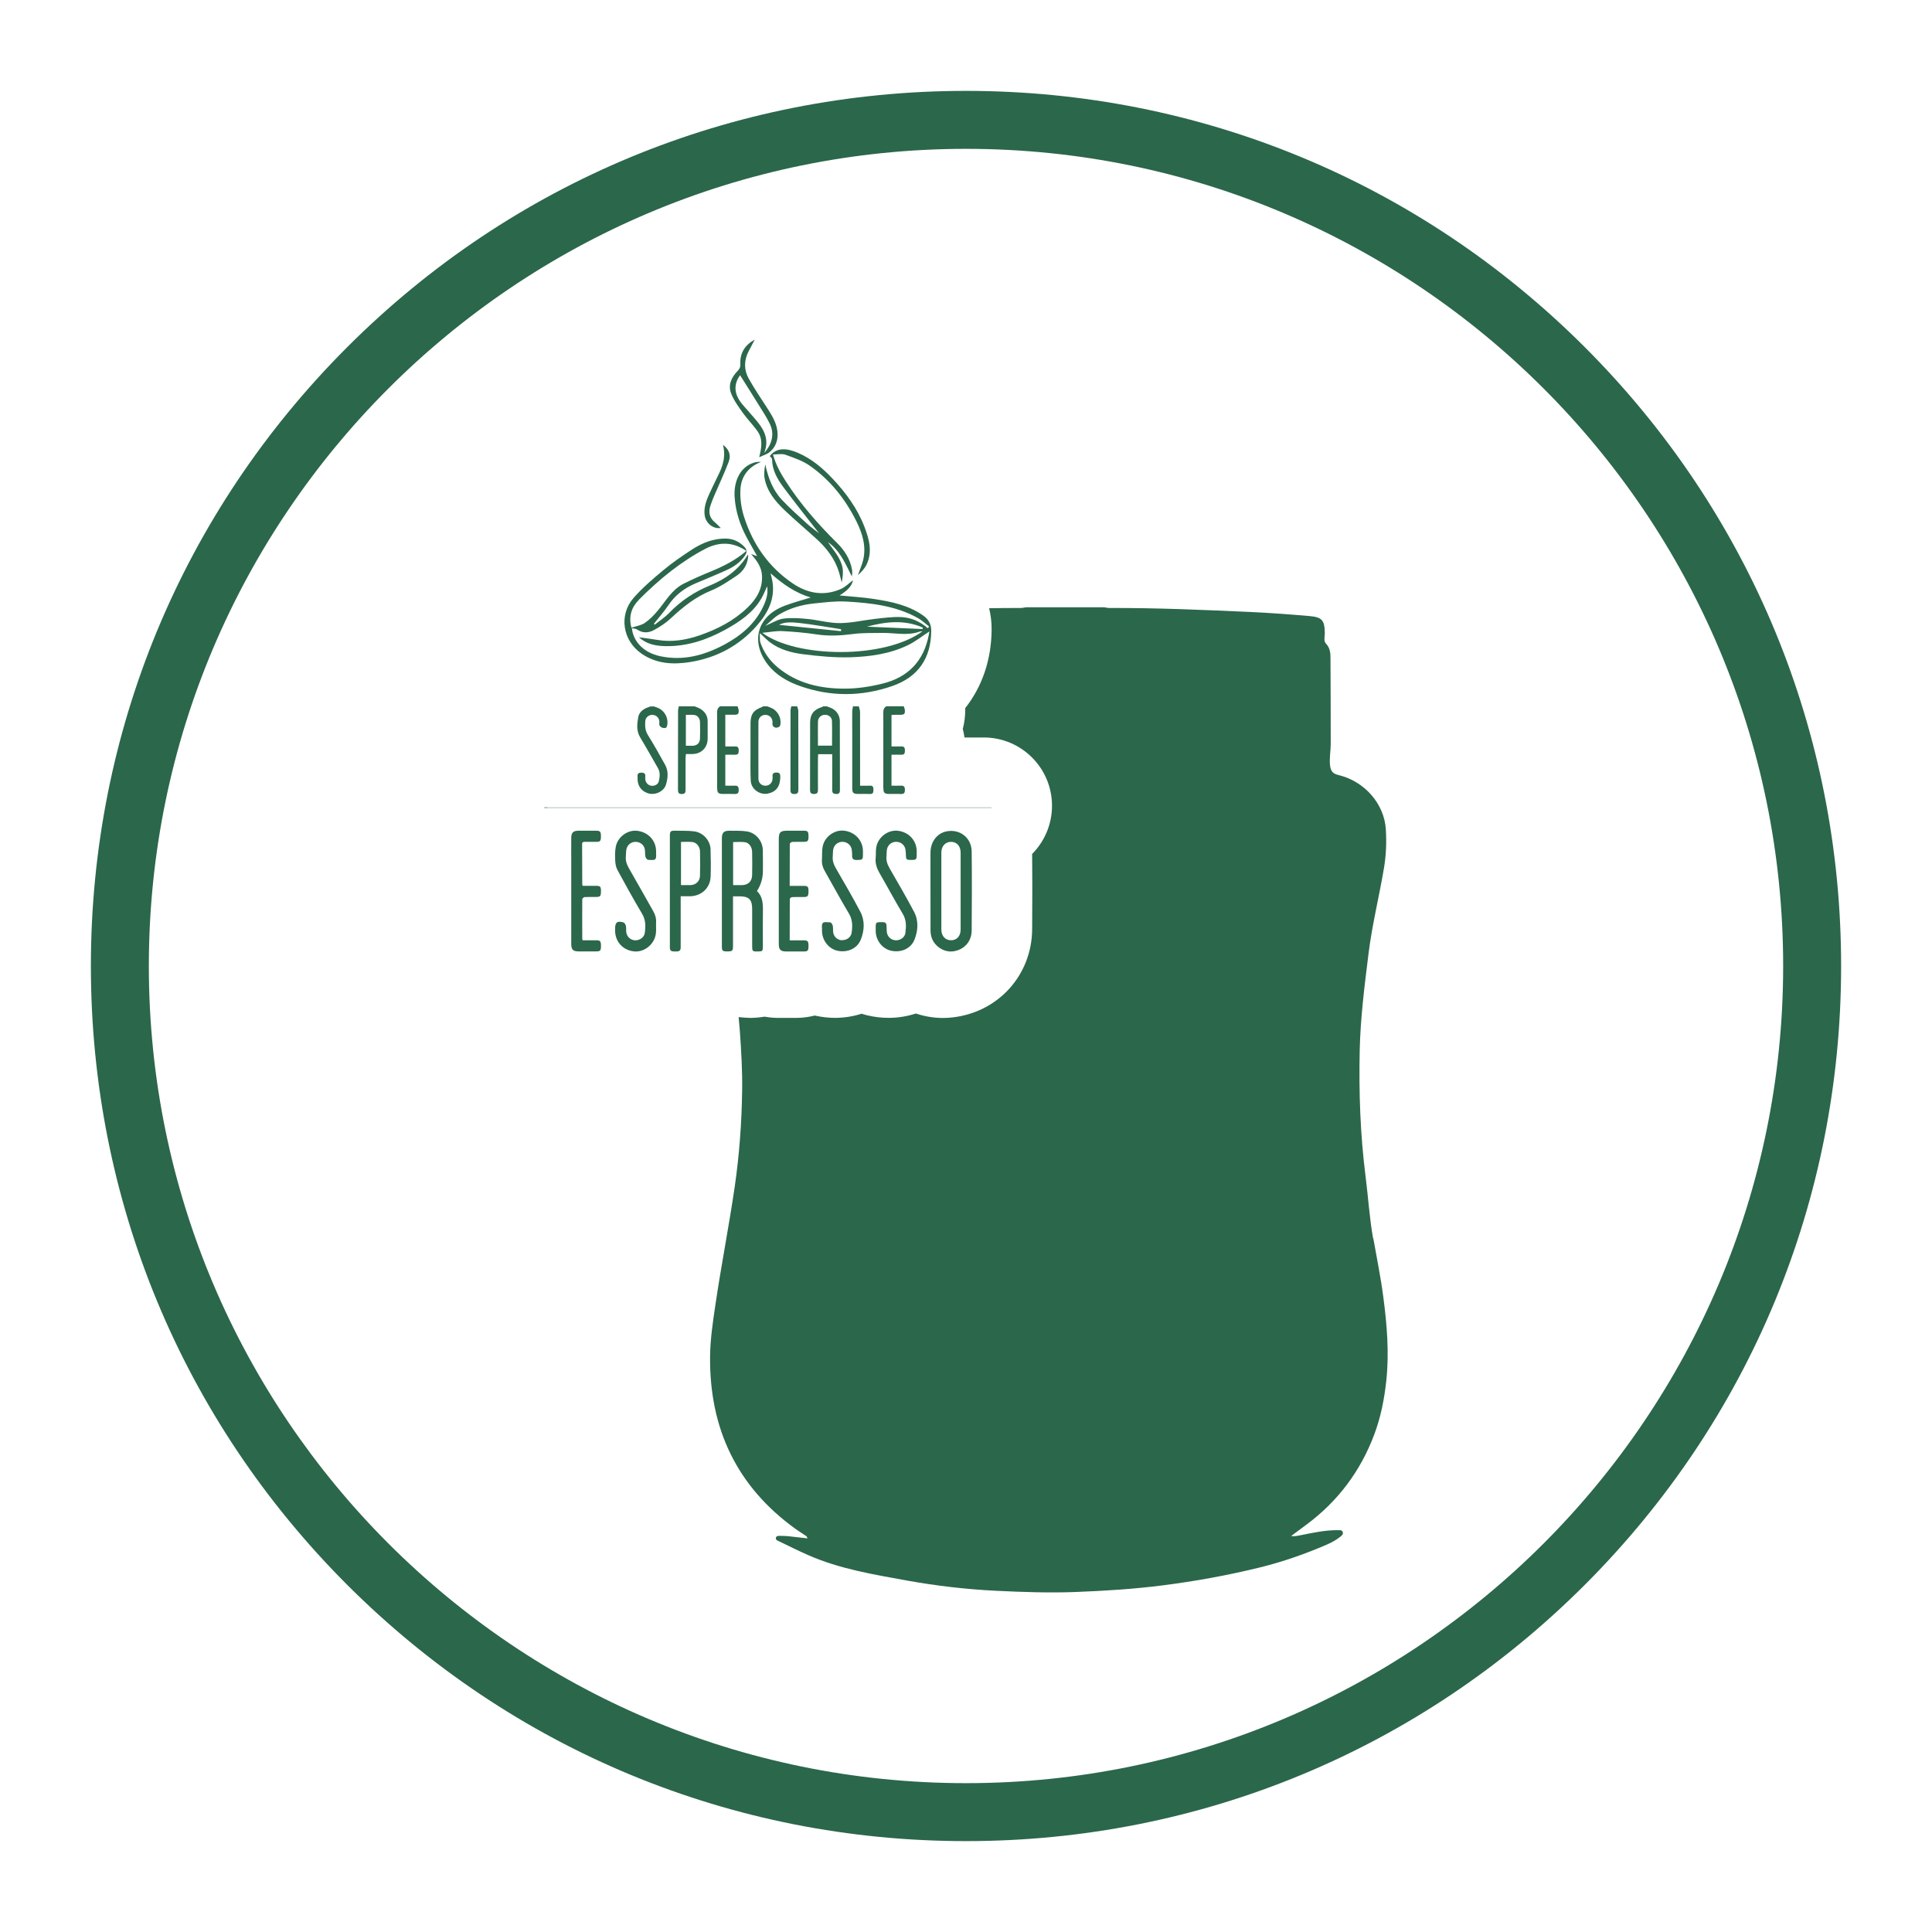 <?xml version="1.0" encoding="UTF-8"?>
<svg id="Camada_1" data-name="Camada 1" xmlns="http://www.w3.org/2000/svg" viewBox="0 0 500 500">
  <defs>
    <style>
      .cls-1 {
        fill: #2B674B;
      }
    </style>
  </defs>
  <path class="cls-1" d="M250,476.48c-60.5,0-117.37-23.56-160.15-66.33-42.78-42.78-66.33-99.65-66.33-160.15s23.56-117.37,66.33-160.15S189.5,23.52,250,23.52s117.37,23.56,160.15,66.33c42.78,42.78,66.33,99.65,66.33,160.15s-23.56,117.37-66.33,160.15c-42.78,42.78-99.65,66.33-160.15,66.33ZM250,38.52c-116.61,0-211.48,94.87-211.48,211.48s94.87,211.48,211.48,211.48,211.48-94.87,211.48-211.48S366.61,38.52,250,38.52Z"/>
  <g>
    <path class="cls-1" d="M216.39,205.49c.74,0,.98-.27.98-.99-.02-5.95,0-11.9-.02-17.84,0-1.74-1.09-3.11-2.75-3.62-.21-.06-.4-.16-.6-.24h-.94c-.11.06-.21.14-.33.18-2.12.66-3.07,1.86-3.07,4.02-.01,5.79,0,11.58-.02,17.37,0,.78.21,1.13,1.07,1.11.83-.02.99-.41.98-1.12-.02-2.72-.01-5.45,0-8.17,0-.33.03-.66.05-1h3.64v1.07c0,2.72.02,5.45-.01,8.17,0,.78.27,1.04,1.04,1.04ZM215.34,192.97h-3.66c0-.72,0-1.42,0-2.12,0-1.37-.02-2.74.01-4.12.02-.97.77-1.69,1.72-1.74.96-.05,1.87.59,1.9,1.54.07,2.11.02,4.22.02,6.43Z"/>
    <path class="cls-1" d="M179.81,182.8h-4.13c-.07.39-.2.79-.2,1.18-.01,6.78,0,13.57-.02,20.35,0,.73.11,1.17,1.02,1.16.89-.01.94-.49.94-1.14,0-2.66,0-5.32,0-7.97,0-.39.06-.78.09-1.24.65,0,1.21.02,1.77,0,2.27-.07,3.85-1.7,3.86-3.96,0-1.5,0-3,0-4.5,0-1.37-.64-2.4-1.74-3.14-.48-.32-1.06-.49-1.6-.73ZM181.15,191.17c-.03,1.11-.75,1.79-1.84,1.83-.58.02-1.17,0-1.81,0v-7.99c.76,0,1.44-.05,2.12.01.87.08,1.51.85,1.54,1.84.04,1.43.04,2.87,0,4.31Z"/>
    <path class="cls-1" d="M168.27,205.41c1.6.3,3.57-.69,4.07-2.32.52-1.7.71-3.52-.22-5.18-1.44-2.6-2.89-5.19-4.46-7.71-.73-1.17-.75-2.35-.66-3.59.07-.96.91-1.63,1.87-1.6.96.03,1.7.73,1.77,1.71.03.34-.1.74.04,1.02.15.28.51.56.82.62.41.08.96.21,1.13-.48.5-2.07-.71-4.2-2.75-4.82-.21-.06-.4-.16-.6-.24h-.94c-.23.09-.46.17-.69.26-1.26.45-2.27,1.27-2.49,2.58-.3,1.74-.49,3.51.52,5.18,1.58,2.62,3.07,5.3,4.6,7.96.63,1.08.47,2.25.23,3.36-.19.87-1.1,1.31-1.99,1.19-.8-.12-1.44-.81-1.52-1.67-.02-.22-.03-.44,0-.66.08-.76-.23-1.05-1.01-1.06-.82-.01-1.06.35-.99,1.08.02.22,0,.44,0,.66.05,1.96,1.29,3.37,3.28,3.75Z"/>
    <path class="cls-1" d="M199.99,187.8c.12.27.57.53.87.53.35,0,.94-.22,1.01-.46.5-1.67-.37-3.65-1.92-4.49-.43-.24-.91-.39-1.37-.58h-1.13c-.07.06-.13.14-.21.17-2.25.81-3,1.86-3.01,4.26,0,2.66,0,5.32,0,7.97,0,2.28-.05,4.57.06,6.85.1,2.17,2.34,3.77,4.46,3.32,2.17-.46,3.18-1.89,3.19-4.38,0-.75-.19-1.06-1-1.06-.8,0-1.08.3-1,1.06.02.22.01.44-.01.66-.11,1.03-.88,1.71-1.89,1.69-1-.02-1.76-.76-1.76-1.8-.02-4.91-.01-9.82,0-14.73,0-1.01.72-1.74,1.66-1.8,1-.07,1.82.58,1.97,1.6.06.4-.08.86.08,1.2Z"/>
    <path class="cls-1" d="M228.62,203.98c0,1.22.29,1.48,1.5,1.49,1.03,0,2.06-.03,3.09.01.76.03.99-.34.98-1.02,0-.67-.12-1.17-.97-1.13-.83.04-1.66,0-2.5,0v-8.01c.92,0,1.76-.02,2.6,0,.83.02.87-.52.87-1.13,0-.6-.14-1.04-.89-1.01-.86.03-1.72,0-2.58,0v-8.12c.14-.04.2-.06.26-.06.69,0,1.38-.01,2.06-.02.98,0,1.21-.23,1.13-1.22-.03-.33-.18-.65-.28-.97h-4.51c-.63.38-.8.95-.79,1.67.04,1.81.01,3.63.01,5.44,0,4.69,0,9.38,0,14.07Z"/>
    <path class="cls-1" d="M185.61,203.98c0,1.22.29,1.48,1.5,1.49,1.03,0,2.06-.03,3.09.01.76.03.99-.34.98-1.02,0-.67-.12-1.17-.97-1.13-.83.04-1.66,0-2.5,0v-8.01c.92,0,1.76-.02,2.6,0,.83.02.87-.52.87-1.13,0-.6-.14-1.04-.89-1.01-.86.03-1.72,0-2.58,0v-8.2c.83,0,1.58,0,2.32,0,.98,0,1.21-.23,1.13-1.22-.03-.33-.18-.65-.28-.97h-4.51c-.63.38-.8.95-.79,1.67.04,1.81.01,3.63.01,5.44,0,4.69,0,9.38,0,14.07Z"/>
    <path class="cls-1" d="M222.56,184.13c0-.44-.2-.88-.3-1.33h-1.5c-.07.43-.2.85-.2,1.28-.02,2-.01,4.01,0,6.01,0,4.63,0,9.26,0,13.89,0,1.21.29,1.48,1.5,1.49,1.03,0,2.07-.03,3.1.01.85.04.87-.48.88-1.09,0-.64-.09-1.11-.91-1.06-.83.05-1.66.01-2.54.01v-1.28c0-5.98,0-11.95-.01-17.93Z"/>
    <path class="cls-1" d="M204.79,182.8c-.07.36-.2.73-.2,1.09-.01,6.85,0,13.7-.02,20.56,0,.76.25,1.05,1.04,1.04.8,0,1.01-.35,1.01-1.09-.02-6.82,0-13.64-.02-20.46,0-.38-.2-.76-.3-1.14h-1.5Z"/>
    <path class="cls-1" d="M256.62,209.04v-.06h-1.03c-37.79,0-75.57,0-113.36,0-.44,0-.87-.04-1.31-.06v.19c.44-.02.87-.06,1.31-.06,37.79,0,75.57,0,113.36,0h1.03Z"/>
    <path class="cls-1" d="M195.91,230.59q1.53-2.37,1.53-5.23c0-1.78.02-3.57-.02-5.35-.05-2.37-1.82-4.51-4.18-4.85-1.44-.21-2.93-.15-4.39-.17-1.53-.02-2.03.49-2.03,2.01,0,9.29,0,18.59,0,27.88,0,1.21.15,1.35,1.44,1.35,1.25,0,1.44-.18,1.44-1.37,0-3.91,0-7.82,0-11.73v-1.16c.67,0,1.2,0,1.72,0,2.4,0,3.24.85,3.24,3.29,0,3.13,0,6.26,0,9.39,0,1.56.03,1.59,1.36,1.59,1.36,0,1.41-.04,1.41-1.55,0-2.97-.04-5.95.01-8.92.03-1.92-.06-3.76-1.54-5.17ZM194.65,226.49c-.04,1.64-1.06,2.57-2.7,2.58-.71,0-1.42,0-2.22,0v-11.14c1.04,0,2.07-.11,3.07.03,1.07.15,1.83,1.26,1.85,2.52.04,2,.05,4.01,0,6.01Z"/>
    <path class="cls-1" d="M240.81,240.34c0,.71.04,1.45.24,2.13.69,2.37,3.19,4.02,5.53,3.75,2.84-.34,4.86-2.46,4.89-5.38.05-6.82.08-13.64,0-20.46-.04-3.6-3.1-5.93-6.57-5.21-2.4.5-4.07,2.7-4.09,5.47-.02,3.35,0,6.7,0,10.04,0,3.22-.01,6.45.01,9.67ZM243.62,220.65c0-1.65,1.03-2.78,2.51-2.78,1.49,0,2.47,1.09,2.48,2.79,0,3.32,0,6.64,0,9.95s0,6.64,0,9.95c0,1.7-.99,2.79-2.49,2.78-1.5-.01-2.5-1.12-2.5-2.78,0-6.64,0-13.27,0-19.91Z"/>
    <path class="cls-1" d="M183.9,219.83c-.08-2.28-1.88-4.33-4.16-4.66-1.5-.21-3.05-.15-4.58-.18-1.77-.03-1.8.01-1.8,1.75,0,9.26,0,18.52,0,27.78,0,.25,0,.5,0,.75,0,1.05.74.95,1.45.97.73.02,1.35-.05,1.35-.99,0-.94,0-1.88,0-2.82,0-3.44,0-6.88,0-10.48.9,0,1.67.01,2.45,0,2.95-.06,5.2-2.16,5.3-5.09.08-2.34.06-4.69-.02-7.04ZM181.15,226.69c-.04,1.4-1.09,2.35-2.5,2.38-.78.01-1.55,0-2.41,0v-11.18c1.01,0,1.98-.08,2.92.02,1.09.11,1.97,1.19,2,2.4.04,2.13.05,4.25,0,6.38Z"/>
    <path class="cls-1" d="M231.75,243.34c-1.15-.05-2.1-.94-2.24-2.13-.05-.43-.05-.87-.06-1.31-.04-1.08-.2-1.24-1.28-1.25-1.48-.01-1.54.05-1.54,1.52,0,.25,0,.5,0,.75.02,2.42,1.68,4.59,3.92,5.11,2.54.6,5.17-.48,6.1-2.82.95-2.37,1.13-4.92-.1-7.25-1.99-3.76-4.13-7.43-6.25-11.11-.6-1.04-1.02-2.07-.87-3.28.02-.5.02-1,.07-1.5.14-1.28,1.12-2.19,2.37-2.21,1.28-.02,2.29.82,2.48,2.08.06.43.08.87.09,1.31.03,1.19.13,1.3,1.29,1.3,1.43,0,1.5-.07,1.51-1.46,0-.28,0-.56,0-.84-.04-2.75-2.06-4.93-4.89-5.25-2.45-.28-4.98,1.52-5.54,4.08-.21.96-.09,1.99-.19,2.98-.14,1.44.3,2.68,1.01,3.91,2.02,3.49,3.91,7.05,5.99,10.51.98,1.62.92,3.27.69,4.98-.16,1.16-1.33,1.95-2.55,1.89Z"/>
    <path class="cls-1" d="M217.87,243.34c-1.15-.05-2.12-.93-2.25-2.12-.06-.56.02-1.14-.11-1.68-.08-.33-.41-.83-.66-.84-1.86-.13-2.24-.19-2.12,1.64.01.19,0,.38,0,.56.02,2.42,1.67,4.59,3.91,5.13,2.53.6,5.17-.47,6.11-2.81.96-2.37,1.13-4.92-.09-7.25-1.99-3.79-4.16-7.49-6.3-11.19-.58-1.01-.97-2.02-.84-3.2.03-.53.03-1.06.09-1.59.15-1.22,1.14-2.1,2.34-2.13,1.28-.02,2.3.82,2.49,2.07.07.49.11,1,.09,1.49-.03.86.35,1.16,1.19,1.14,1.55-.02,1.62-.06,1.61-1.65,0-.22,0-.44,0-.66-.03-2.76-2.04-4.93-4.88-5.27-2.45-.29-5.01,1.51-5.54,4.07-.23,1.11-.11,2.3-.19,3.45-.08,1.07.21,2.02.74,2.94,2.09,3.67,4.09,7.39,6.25,11,.97,1.62.93,3.27.69,4.97-.16,1.16-1.32,1.96-2.54,1.9Z"/>
    <path class="cls-1" d="M162.08,220.01c.14-1.22,1.13-2.11,2.33-2.14,1.28-.03,2.32.81,2.49,2.06.08.59,0,1.2.14,1.77.07.32.42.8.67.82,1.91.12,2.19.16,2.09-1.67-.01-.19,0-.38,0-.56-.03-2.77-2.03-4.93-4.87-5.28-2.44-.3-5.02,1.5-5.55,4.06-.25,1.21-.22,2.49-.16,3.73.04.81.21,1.69.6,2.4,2.06,3.79,4.14,7.57,6.35,11.27.97,1.62.94,3.27.7,4.97-.16,1.16-1.32,1.96-2.53,1.91-1.16-.05-2.12-.93-2.26-2.11-.07-.56.02-1.14-.11-1.68-.08-.33-.37-.78-.66-.86-1.58-.44-2.12.01-2.12,1.64,0,.16,0,.31,0,.47.01,2.91,2.01,5.11,4.91,5.41,2.59.27,5.2-1.75,5.62-4.47.16-1.01.02-2.06.08-3.09.06-1.04-.23-1.95-.74-2.85-2.09-3.66-4.13-7.36-6.24-11.01-.58-1.01-.98-2.02-.84-3.2.03-.53.03-1.06.09-1.59Z"/>
    <path class="cls-1" d="M151.36,217.87c.97.01,1.94,0,2.91,0,1.06,0,1.24-.21,1.25-1.37,0-1.27-.17-1.5-1.21-1.51-1.53,0-3.07,0-4.6,0-1.36,0-1.86.49-1.87,1.86-.02,2.03,0,4.07,0,6.1,0,7.1,0,14.21,0,21.31,0,1.49.45,1.95,1.86,1.96,1.53,0,3.07,0,4.6,0,1.05,0,1.23-.21,1.23-1.39,0-1.26-.18-1.48-1.23-1.49-1.18,0-2.36,0-3.47,0-.09-.18-.14-.24-.14-.29-.01-3.44-.03-6.88,0-10.33,0-.2.38-.54.6-.56,1-.06,2-.02,3-.03,1.05,0,1.24-.23,1.24-1.48,0-1.19-.17-1.39-1.22-1.4-1.18,0-2.36,0-3.48,0-.09-.18-.14-.23-.14-.28-.01-3.5-.02-7.01-.04-10.51,0-.54.29-.6.72-.6Z"/>
    <path class="cls-1" d="M205.01,217.89c1.03-.05,2.06-.01,3.1-.03.95-.01,1.13-.25,1.13-1.39,0-1.22-.18-1.48-1.14-1.48-1.47-.01-2.94,0-4.41,0-1.73,0-2.13.41-2.14,2.17,0,3.35,0,6.7,0,10.05,0,5.7,0,11.39,0,17.09,0,1.47.47,1.93,1.88,1.94,1.53,0,3.07,0,4.6,0,1.03,0,1.2-.21,1.21-1.41,0-1.21-.18-1.46-1.16-1.47-1.19-.01-2.37,0-3.71,0,0-3.68,0-7.21.03-10.74,0-.16.4-.44.62-.45,1.03-.05,2.06-.01,3.1-.03.94-.01,1.12-.27,1.12-1.5,0-1.14-.18-1.36-1.15-1.37-1.21-.01-2.42,0-3.72,0,0-3.73,0-7.32.03-10.91,0-.16.39-.44.61-.46Z"/>
    <path class="cls-1" d="M165.98,169.13c3.88,2.7,8.21,2.9,12.54,2.22,6.89-1.09,12.83-4.23,17.45-9.55,2.78-3.2,4.65-6.82,3.94-11.29-.12-.72-.32-1.43-.49-2.15,3.16,2.8,6.45,5.11,10.4,6.27-2.3.72-4.55,1.3-6.7,2.12-7.59,2.87-8.72,9.71-4.42,15.22,2.19,2.81,5.2,4.48,8.46,5.62,7.9,2.76,15.88,2.69,23.77-.05,6.73-2.34,10.02-7.22,10.07-14.28.01-1.73-.69-2.98-2.02-3.92-3.84-2.73-8.32-3.64-12.83-4.33-2.84-.44-5.73-.6-8.88-.91,1.75-1.1,3.13-2.2,3.49-3.94-1.04.77-2.01,1.79-3.21,2.3-4.36,1.87-8.54,1.13-12.38-1.47-6.25-4.23-10.34-10.13-12.61-17.24-.72-2.25-1.07-4.75-.94-7.1.19-3.32,2.02-5.82,5.32-7.1-.62-.04-1.17-.01-1.68.14-4.01,1.17-5.4,5.29-5.14,8.99.25,3.7,1.39,7.22,3.17,10.5.82,1.52,1.69,3.01,2.67,4.76-.66-.23-1.03-.36-1.6-.56,1.57,1.75,2.76,3.42,2.85,5.7.13,3.42-1.49,6-3.81,8.22-3.52,3.38-7.8,5.56-12.35,7.13-3.5,1.2-7.14,1.81-10.89,1.18-1.59-.27-3.2-.46-4.81-.68,1.94,1.74,4.23,2.25,6.94,2.29,5.54.09,10.62-1.62,15.42-4.26,3.69-2.04,7.17-4.35,9.35-8.12.57-.99.98-2.07,1.47-3.11.32,1.89-.24,3.59-1,5.21-2.11,4.5-5.73,7.54-9.99,9.84-5.22,2.81-10.72,4.32-16.7,3.04-4.14-.89-6.92-3.63-7.32-7.26.48.12,1.01.12,1.37.36,1.45,1,2.98.89,4.37.13,1.53-.83,3.04-1.81,4.3-2.99,3.14-2.94,6.4-5.57,10.46-7.22,2.33-.95,4.48-2.42,6.59-3.82,2.03-1.35,2.98-3.28,3.03-5.44-.07.05-.17.07-.21.14-2.3,3.76-5.71,6.16-9.7,7.8-4.01,1.64-7.52,3.96-10.53,7.09-1.11,1.15-2.5,2.05-3.76,3.06-.07-.08-.14-.17-.21-.25,1.27-1.61,2.65-3.15,3.79-4.85,1.77-2.62,4.15-4.39,7-5.6,2.62-1.11,5.26-2.18,7.85-3.35,1.94-.87,3.71-2.01,4.93-3.85.53-.8.59-1.44-.13-2.21-1.35-1.44-3.02-2.17-4.92-2.18-3.16-.02-6.04,1.13-8.64,2.82-2.54,1.66-5.06,3.38-7.39,5.32-2.73,2.27-5.48,4.6-7.8,7.28-3.8,4.39-2.8,10.94,2.05,14.32ZM202.49,163.33c2.97.15,5.95.42,8.89.86,3.12.47,6.18.31,9.29-.1,2.53-.34,5.12-.25,7.69-.29,3.22-.05,6.48.81,9.67-.35.18-.06.39-.04.72-.07-9.9,7.26-32.7,6.92-41.48.39,1.98-.18,3.61-.52,5.22-.44ZM201.62,161.71c1.36-.79,3.33-.7,5.21-.49,3.48.39,6.93,1.01,10.39,1.54.16.02.31.07.47.1-.02.16-.04.32-.05.48-5.46-.56-10.93-1.11-16.02-1.63ZM224.37,162.18c4.86-1.31,9.7-1.85,14.44.23,0,.13-.01.26-.02.39-4.81-.21-9.62-.41-14.42-.62ZM240.37,164.3c-1.27,6.75-5.35,10.97-11.9,12.6-3.21.8-6.58,1.32-9.88,1.32-6.24,0-12.24-1.31-17.24-5.44-2.1-1.74-3.68-3.91-4.57-6.51-.21-.62-.09-1.36-.14-2.43,1.15,1.04,1.9,1.85,2.77,2.49,2.52,1.84,5.5,2.61,8.48,2.99,4.04.51,8.15.9,12.21.78,5.07-.16,10.16-.87,14.81-3.1,2.01-.96,3.79-2.4,5.62-3.59-.02.1-.08.5-.16.89ZM218.87,155.67c6.48.37,12.94,1.05,18.76,4.33,1.02.57,1.88,1.42,2.82,2.13-.11.15-.22.31-.32.46-2.04-1.76-4.42-2.82-7.06-2.9-2.21-.07-4.44.23-6.64.48-3.04.34-6.07,1.08-9.11,1.09-2.77.01-5.54-.8-8.32-1.07-2.07-.2-4.2-.36-6.24-.09-1.49.19-2.88,1.11-4.71,1.87,1.28-1.08,2.24-2.12,3.4-2.83,2.81-1.71,5.93-2.63,9.18-2.96,2.74-.28,5.52-.65,8.25-.5ZM165.31,155.24c2.66-2.67,5.46-5.23,8.45-7.53,2.77-2.13,5.73-4.1,8.83-5.7,3.44-1.78,7.07-1.86,10.57.57-2.81,2.4-5.88,3.95-9.1,5.27-2.43,1-4.85,2.05-7.19,3.24-3.03,1.54-4.6,4.53-6.69,7-.98,1.16-2.08,2.3-3.33,3.14-.95.64-2.23.81-3.44,1.22-.81-3.05.12-5.39,1.93-7.21Z"/>
    <path class="cls-1" d="M199.22,118.03c.22.29.59.55.59.82.03,2.79,1.33,5.09,2.91,7.21,3.02,4.04,6.17,7.99,9.27,11.97-1.07-.85-2.19-1.63-3.19-2.55-2.18-1.99-4.4-3.95-6.42-6.1-2.4-2.55-3.58-5.75-4.33-9.19-.21,1.2-.38,2.4-.18,3.54.61,3.46,2.79,6.03,5.23,8.36,2.68,2.55,5.52,4.93,8.26,7.43,2.63,2.41,4.76,5.17,5.8,8.65.25.85.45,1.72.67,2.58.25-1.28.43-2.56.22-3.76-.47-2.64-2.36-4.55-3.77-6.69,3.02,2.11,4.44,5.39,6.16,8.87.08-.57.13-.77.12-.97,0-.31-.03-.62-.09-.92-.51-2.69-1.94-4.88-3.85-6.77-4.93-4.87-9.48-10.07-13.24-15.91-1.34-2.08-2.57-4.25-3.33-6.98,1.2,0,2.28-.26,3.16.05,2.16.78,4.43,1.52,6.29,2.81,5.34,3.71,9.3,8.71,12.17,14.51,1.53,3.1,2.55,6.4,1.72,9.92-.32,1.34-.9,2.61-1.36,3.92.9-.8,1.72-1.67,2.22-2.7,1.61-3.34.67-6.66-.55-9.82-1.82-4.74-4.79-8.78-8.26-12.46-2.59-2.75-5.43-5.14-8.93-6.65-2.86-1.23-5.48-1.49-7.29.82Z"/>
    <path class="cls-1" d="M192.23,106.83c1.2,1.68,2.69,3.15,3.86,4.84,1.33,1.9,1.05,4.08.39,6.66,1.13-.53,2.02-.77,2.67-1.3,1.44-1.17,2.12-2.78,2.09-4.66-.04-2.35-1.12-4.3-2.33-6.21-1.74-2.75-3.62-5.41-5.18-8.25-1.22-2.21-1.19-4.63-.02-6.94.53-1.04,1.09-2.06,1.63-3.09-2.55,1.4-3.88,3.48-3.74,6.36.04.76-.19,1.23-.74,1.8-1.55,1.59-2.49,3.61-1.65,5.77.7,1.8,1.89,3.43,3.02,5.02ZM191.53,97.1c1.59,2.53,3.24,5.12,4.85,7.73.99,1.6,2.04,3.18,2.86,4.87,1.2,2.5.66,5.15-1.45,7.5,1.63-4.26-.78-6.95-3.14-9.66-.81-.93-1.63-1.84-2.43-2.78-2.09-2.44-2.59-5.02-.69-7.66Z"/>
    <path class="cls-1" d="M186.54,136.64c-.53-.51-1.01-1.02-1.54-1.47-1.46-1.2-1.69-2.7-1.12-4.39.31-.91.67-1.81,1.05-2.69,1.22-2.86,2.56-5.68,3.66-8.59.67-1.77.05-3.26-1.49-4.37.7,2.57.16,4.87-.86,7.1-.6,1.32-1.29,2.6-1.89,3.92-1.04,2.27-2.3,4.48-1.99,7.12.24,2.11,2.19,3.71,4.19,3.36Z"/>
    <path class="cls-1" d="M355.36,320.53c-.95-5.35-1.27-10.77-1.96-16.14-1.37-10.79-1.74-21.62-1.51-32.48.18-8.43,1.25-16.79,2.29-25.15.92-7.45,2.75-14.72,3.99-22.1.56-3.33.69-6.69.48-10.05-.4-6.54-5.46-12.39-12.19-14.01-1.46-.35-2.04-.96-2.23-2.42-.24-1.88.15-3.71.16-5.56,0-7.34-.02-14.68-.06-22.03,0-1.43-.03-2.84-1.18-4.03-.65-.68-.28-1.79-.29-2.71-.05-3.31-.68-4.13-4.02-4.42-5.15-.44-10.3-.83-15.46-1.06-12.08-.54-24.16-1.07-36.26-1.02-.46,0-.92-.12-1.37-.19h-20.16c-.51.07-1.02.19-1.53.19-2.69-.02-5.38.02-8.07.06.43,1.78.65,3.62.64,5.52-.05,7.86-2.48,14.82-6.82,20.32.03,2-.22,3.81-.64,5.39.2.72.33,1.47.44,2.22h4.99c9.75,0,17.66,7.91,17.66,17.66,0,4.86-1.96,9.27-5.14,12.48.06,5.65.06,11.74,0,19.52-.09,11.8-8.7,21.37-20.47,22.77-.87.1-1.74.16-2.6.16-2.41,0-4.78-.41-7.02-1.15-2.24.72-4.61,1.12-7.05,1.12-1.8,0-3.64-.21-5.47-.64-.52-.12-1.02-.27-1.52-.43-2.2.69-4.52,1.07-6.9,1.07-1.72,0-3.48-.21-5.23-.6-1.53.38-3.13.61-4.8.61-.84,0-1.71,0-2.57,0-.71,0-1.43,0-2.14,0-1.2,0-2.36-.13-3.49-.32-1.22.21-2.5.32-3.83.32-1.05-.04-1.97-.1-2.87-.21.1,1.18.22,2.36.31,3.54.36,5.16.68,10.31.6,15.48-.12,8.37-.73,16.7-1.94,25-1.49,10.17-3.48,20.26-4.98,30.43-.66,4.44-1.34,8.93-1.38,13.4-.19,18.56,6.88,33.63,22.1,44.6.92.66,1.89,1.25,2.83,1.89.1.07.13.25.3.57-1.82-.21-3.49-.41-5.16-.58-.67-.07-1.34-.06-2.01-.07-.41,0-.9-.03-1.02.48-.13.52.34.71.71.88,2.56,1.23,5.1,2.51,7.7,3.65,8.18,3.58,16.91,4.99,25.61,6.57,7.64,1.38,15.36,2.26,23.09,2.64,6.85.33,13.71.57,20.6.3,7.5-.29,14.97-.76,22.4-1.71,8.46-1.08,16.84-2.6,25.14-4.64,6-1.48,11.77-3.5,17.41-5.95,1.24-.54,2.41-1.19,3.46-2.04.36-.29.76-.64.57-1.17-.2-.56-.73-.48-1.19-.48-3.34-.05-6.57.68-9.81,1.32-.75.15-1.49.31-2.36.19,1.35-1,2.7-2,4.05-3.01,8.1-6.02,13.9-13.8,17.45-23.21,1.7-4.51,2.63-9.22,3.14-14.03.77-7.26.16-14.46-.78-21.63-.66-5.07-1.69-10.09-2.58-15.12Z"/>
  </g>
</svg>